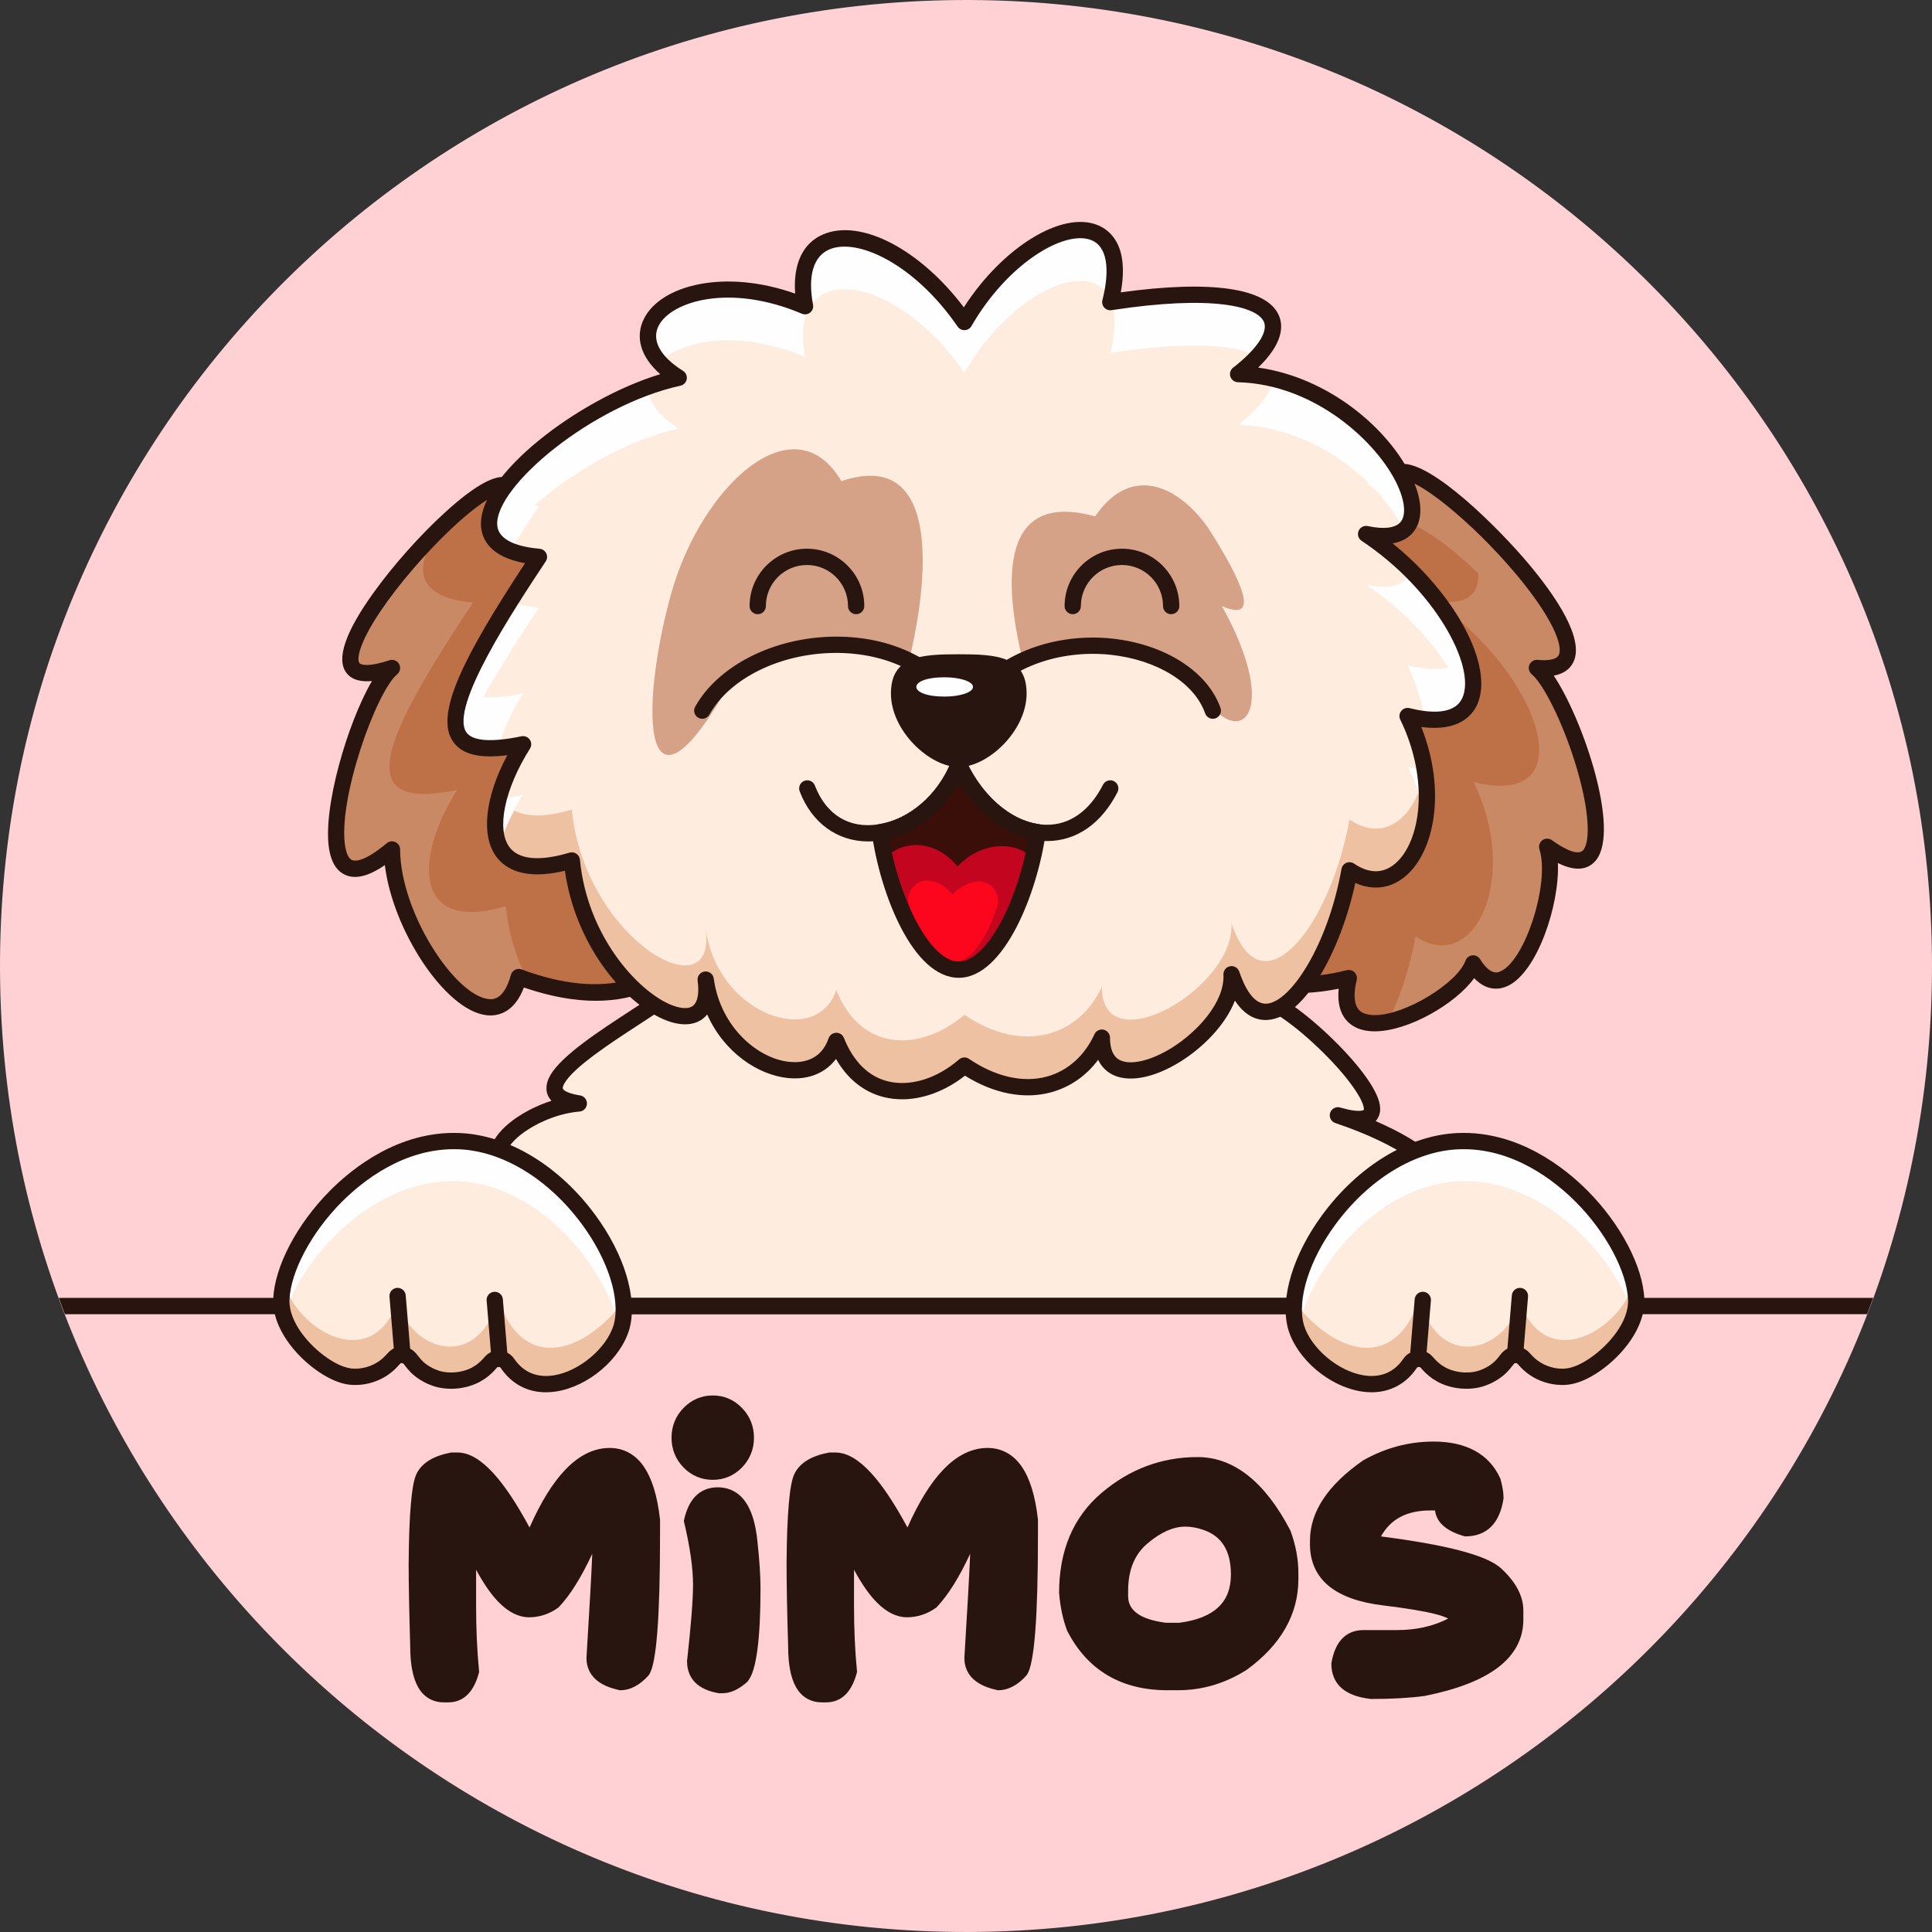<?xml version="1.0" encoding="UTF-8"?><svg id="svg5" xmlns="http://www.w3.org/2000/svg" viewBox="0 0 3500 3500"><rect x="0" y="0" width="3500" height="3500" fill="#333333" stroke="none"/><g id="layer1"><g id="g285"><path id="path3289" d="m3500,1750c0,964.52-780.42,1747.2-1744.94,1749.99S5.61,2724.64.03,1760.13C-5.55,795.62,770.32,8.44,1734.81.07c964.49-8.37,1753.91,765.22,1765.08,1729.68" fill="#ffd1d4" stroke-width="0"/><g id="g1347"><g id="g206"><g id="g202"><path id="path154" d="m939.78,1770c-44.44,162.19-229.16-71.94-229.62-231.1-189.88,159.16-66.7-272.96,0-328.71-168.82,56.12-18.76-155.29,101.19-266.7,45.08-41.86,85.93-69.55,104.05-63.66,412.62-381.25,696.79,1145.18,24.38,890.17Z" fill="#c98965" stroke-width="0"/><path id="path156" d="m955.69,1775.61c-19.96-39.1-34.5-84.36-39.29-134.04-166.88,49.95-166.88-86.02-88.32-210.58-198.26,41.4-132.11-96.59,28.7-339.37-115.83-10.3-108.09-77.09-45.45-148.12,45.08-41.86,85.93-69.55,104.05-63.66,407.73-376.73,694.02,1116.29,40.29,895.78h0Z" fill="#be7146" stroke-width="0"/><path id="path158" d="m888.36,1839.53c-2.97,0-5.75-.22-8.28-.55-74.58-9.91-168.69-154.28-182.89-271.68-28.1,19.25-50.8,25.39-69,18.75-16.71-6.08-27.38-21.73-31.75-46.51-12.93-73.52,33.19-230.49,77.4-305.77-17.66,1.67-36.06-.9-46.6-15.24-18.42-25.06-1.46-74.2,50.37-146.03,35.62-49.37,83.7-103.3,128.59-144.24,61.38-56,90.67-64.32,104.59-64.14,82.44-73.05,170.25-79.62,247.91-18.3,84.97,67.1,153.7,210.94,183.84,384.77,30.56,176.32,13.29,344.8-46.22,450.7-49.05,87.29-148.9,175.51-347.25,107.71-15.99,41.92-42.03,50.54-60.72,50.54h.01Zm-178.25-315.42c2.1,0,4.23.45,6.2,1.38,5.19,2.41,8.51,7.6,8.53,13.32.38,113.46,98.06,262.83,159.13,270.94,7.09.94,28.58,3.78,41.56-43.63,1.09-3.99,3.81-7.33,7.49-9.22s7.98-2.14,11.86-.71c149.15,55.37,261.78,24.46,325.73-89.36,56.29-100.18,72.31-261.38,42.87-431.22-28.49-164.37-94.8-304.87-173.05-366.66-68.54-54.12-140.88-46.83-215.01,21.67-3.91,3.62-9.48,4.83-14.55,3.19-5.05-1.37-33.14,7.44-93.38,64.15-46.66,43.93-95.77,101.1-128.14,149.2-40.76,60.54-42.88,87.93-38.29,93.96,2.96,3.9,17.74,7.23,54.39-4.96,6.71-2.22,14.08.62,17.53,6.8s2.02,13.94-3.4,18.49c-38.7,32.44-108.73,229.66-94.08,312.96,1.65,9.39,5.21,21.15,12.8,23.91,5.37,1.96,22.2,2.88,62.34-30.78,2.7-2.27,6.07-3.45,9.48-3.45h0Z" fill="#28150f" stroke-width="0"/><path id="path160" d="m2802.8,1534.03c27.23,84.73-61.83,327.6-134.13,211.32-26.77,75.29-263.45,186.5-225.21,26.59-249.03,62.46-362.1-123.64-375.35-347.75-19.41-327.32,174.24-735.7,468.27-568.45,66.27-21.28,444.36,373.23,247.84,354.37,66.6,55.94,192.92,450.6,18.59,323.92h0Z" fill="#c98965" stroke-width="0"/><path id="path162" d="m2669.6,1416.82c85.55,175.53,0,351.06-105.24,279.49-10.03,56.58-28.15,110.85-50.14,154.83-56.37,11.11-86.38-13.87-70.75-79.21-249.03,62.46-362.1-123.64-375.35-347.75,17.11-305.61,201.29-628.25,468.27-476.45,22.63-7.26,81.42,33.76,141.4,90.34,2.76,38.55-21.99,62-83.35,48.94,196.51,130.54,280.13,380.78,75.16,329.81h0Z" fill="#be7146" stroke-width="0"/><path id="path164" d="m2490.38,1868.36c-8.71,0-16.88-1.02-24.3-3.22-18.48-5.48-46.07-22.32-40.92-73.99-173.45,34.94-264.35-52.34-310.42-133.73-56.7-100.17-76.26-247.09-53.67-403.1,22.41-154.82,81.78-290.03,162.88-370.96,90.26-90.09,202.01-105.25,315.14-42.98,55.4-3.89,176.58,117.39,229.15,179.89,49.5,58.85,103.82,137.9,81.49,180.39-6.56,12.46-18.26,20.27-34.96,23.34,52.49,78.22,120.43,278.25,76.99,333.79-10.99,14.05-31.59,24.57-69.48,5.61,3.28,77.09-38,198.26-90.98,222.77-13.18,6.09-36.76,10.89-60.71-14.1-34.15,47.02-119.85,96.28-180.22,96.29h0Zm-46.95-111.21c3.83,0,7.57,1.49,10.37,4.26,3.67,3.63,5.17,8.9,3.97,13.91-12.61,52.86,9.45,59.4,16.7,61.55,4.9,1.45,10.41,2.13,16.37,2.13,55.33,0,149.69-58.58,163.97-98.62,1.91-5.33,6.69-9.1,12.32-9.71,5.62-.63,11.1,2.06,14.1,6.88,18.96,30.52,32.57,24.23,37.71,21.85,44.68-20.67,89.09-161.03,69.89-220.86-1.95-6.07.23-12.71,5.4-16.45,5.16-3.74,12.16-3.73,17.31.02,13.56,9.86,46.26,31.29,57.02,17.51,12.21-15.61,12.09-71.02-15.68-159.61-22.57-71.98-56.14-140.18-78.1-158.62-4.94-4.16-6.61-11.04-4.11-16.99,2.5-5.95,8.61-9.56,15.01-8.97,11.92,1.15,32.71,1.56,37.99-8.48,8.86-16.86-11.81-69.06-77.96-147.69-38.11-45.31-83.74-90.43-125.2-123.8-51.89-41.76-75.05-47.14-79.57-45.66-3.94,1.27-8.21.83-11.81-1.22-130.87-74.44-226.85-21.69-284.32,35.65-162.26,161.92-215.91,541.6-104.38,738.66,61.54,108.73,165.07,148.39,299.43,114.7,1.19-.3,2.39-.44,3.59-.44v.03Z" fill="#28150f" stroke-width="0"/><path id="path166" d="m2696.74,2365.96H814.16c-27.47-41.33-11.27-99.38,15.34-141.21v-.06c29.32-47.11,77.06-90.6,130.03-109.21-25.96,0-62.16-7.52-55.37-32.43,0-8.25,12.6-22.91,18.49-28.79h.06c25.01-25.01,74.53-50.93,125.86-55.26-30.65-5.11-54.32-16.03-39.15-43.33,2.93-2.93,4.04-14.04,46.8-47.72,50.65-37.98,119.56-81.45,119.62-81.55,1.63-1.05,5.88-3.92,8.84-5.86h.06c3.07-2.22,10.58-7.02,21.53-15.29,17.01-32.96,50.81-61.3,83.13-78.47h.06c94.21-53.15,233.99-74.17,343.04-80.69h.05c5.43-.28,10.79-.6,16.1-.86,176.45-8.56,345.22,14.12,458.27,47.66h.06c25.56,7.59,48.22,15.29,73.21,25.7.06,0,.06.06.11.06h.06c.96.29,18.55,7.8,34.17,15.62l.05.06c21.49,10.82,44.12,24.52,62.31,39.75.04,0,.08.02.11.06l.06-.06v.11c17.21,14.23,32.9,30.82,43.33,50.59v.06c2.06,1.3,4.12,2.65,6.24,4.07,1.2.4,19.62,13.77,23.1,16.59,3.08,2.14,7.17,5.63,12.37,9.76,4.51,3.49,12.56,10.41,17.19,14.48,3.09,2.7,4.51,4.02,7.43,6.67,98.35,89.2,97.62,130.25,97.99,130.8,1.91,25.36-30.8,19.24-31.5,19.58-13.8-1.55-24.79-5.13-29.45-6.29,189.8,63.67,240.35,154.02,129.17,130.2,55.07,34.31,101.9,106.8,127.05,166.91v.06h.06c8.69,20.65,15.68,43.45,16.76,48.32l-.02-.03Z" fill="#feecde" stroke-width="0"/><path id="path168" d="m2696.74,2380.71H814.1c-4.93,0-9.54-2.47-12.28-6.59-14.65-22.04-19.77-50.07-14.81-81.09.15-1.09.4-2.52.66-3.93.18-.96.36-2,.6-3.01.19-.99.4-1.98.63-2.94l.22-.98c.13-.59.29-1.25.44-1.91l.25-1.04c.07-.31.15-.63.23-.93l.75-2.67c.27-1.08.58-2.17.89-3.26.69-2.3,1.43-4.64,2.17-6.93l1.45-4.11c.31-.95.75-2.09,1.18-3.24l.32-.88c2.03-5.29,4.34-10.63,7.14-16.46l.8-1.59c1.1-2.2,2.21-4.43,3.4-6.62,1.29-2.48,2.76-5.24,4.35-7.95l.8-1.34c.42-.71.86-1.44,1.26-2.15,16.42-27.48,38.33-53.15,63.54-74.53,11.07-9.38,22.56-17.71,34.29-24.89-4.46-2.08-8.25-4.5-11.44-7.33-.22-.2-.43-.4-.64-.61-.42-.35-.86-.79-1.31-1.25-7.88-7.88-11.34-18.33-9.78-29.51.1-.84.24-1.67.42-2.51.11-.66.26-1.32.44-1.97.17-.72.36-1.42.57-2.1.26-.9.65-2.1,1.13-3.38.61-1.55,1.22-2.95,1.93-4.34,1.18-2.57,2.78-5.41,4.71-8.29,3.08-4.69,6.97-9.47,11.52-14.14l.75-.76c.6-.61,1.19-1.21,1.8-1.79,3.06-3.04,6.33-5.99,9.74-8.76l.79-.64c.7-.57,1.41-1.15,2.14-1.71,1.64-1.3,3.6-2.79,5.61-4.29,1.83-1.31,3.45-2.47,5.06-3.56.04-.03.08-.05.12-.08.21-.16.49-.36.63-.46,2.82-1.92,5.8-3.78,8.84-5.64.75-.49,1.53-.95,2.34-1.4,1.59-.96,3.24-1.93,4.89-2.83,1.94-1.08,3.93-2.19,5.98-3.24,1.04-.57,2.41-1.29,3.8-1.96,1.06-.56,2.07-1.08,3.14-1.56,3.44-1.71,6.98-3.33,10.55-4.83.91-.41,2.19-.93,3.47-1.44,1.43-.6,2.93-1.24,4.42-1.81,1.72-.67,3.49-1.35,5.3-1.98,2.72-1.05,5.5-2.01,8.34-2.89.48-.16.97-.32,1.48-.48-8.43-8.76-9.95-18.75-8.86-27.39.11-.99.28-1.99.45-2.89.22-1.07.39-1.88.63-2.76.55-2.05,1.33-4.29,2.36-6.74.07-.16.14-.3.2-.46.81-1.74,1.68-3.55,2.68-5.36.15-.27.29-.51.45-.77,20.63-35.72,88.86-80.18,143.68-115.9l1.24-.81c4.96-3.22,9.79-6.36,14.48-9.46.21-.14.41-.27.63-.39.24-.14.47-.29.69-.45.2-.15.4-.29.61-.42l2.18-1.43c2.23-1.46,4.43-2.9,6.58-4.34.26-.19.51-.36.79-.54,1.51-.97,2.77-1.78,3.99-2.63l3.75-2.5c.31-.25.65-.48.99-.71l4.47-2.98c4.99-3.43,9.63-6.73,13.73-9.77,15.78-28.56,45.12-55.7,87.28-80.71,6.32-3.75,12.98-7.46,20.37-11.33,82.2-43.31,196.39-74.91,321.51-88.95,6.6-.77,13.3-1.43,20.06-2.08,114.82-11.04,336.05-15.62,527.87,77.77h0s.1.05.15.07c41.19,19.96,82.4,46.07,113.28,71.74.74.5,1.43,1.06,2.05,1.68,19.65,16.4,34.14,33.08,44.17,50.88,50.19,32.57,108.76,90.48,137.24,128.7,28.68,37.91,37.47,63.93,27.6,81.79-1.21,2.18-2.62,4.15-4.26,5.92,88.01,38.34,141.63,83.72,132.77,116.04-2.44,8.89-9.32,17.9-26.34,21.12,13.68,13.13,27.06,28.6,40.02,46.31,3.09,4.22,6.07,8.49,9,12.83l3.11,4.59c.29.41.55.85.8,1.29l.22.29c.1.14.2.29.29.42,8.89,13.64,17.16,27.8,24.58,42.09,5.59,10.59,11.64,23.41,16.62,35.24.13.27.26.54.37.82,6.79,16.15,12.97,33.96,17.39,50.16,1.21,4.43.29,9.18-2.51,12.83-2.79,3.66-7.13,5.8-11.72,5.8v-.02Zm-1874.19-29.49h1854.31c-3.02-9.05-6.43-18.2-10.05-26.86-.29-.54-.53-1.11-.74-1.69-4.67-11.1-10.34-23.13-15.61-33.1-6.99-13.45-14.73-26.7-23.05-39.47-.47-.68-.93-1.37-1.37-2.09l-2.83-4.18c-2.8-4.15-5.56-8.11-8.43-12.02-22.49-30.71-45.94-53.79-69.71-68.59-6.07-3.78-8.55-11.4-5.87-18.04,2.68-6.64,9.73-10.39,16.76-8.9,26.72,5.73,37.16,3.18,40.25,1.97-3.21-14.82-56.39-63.24-177.19-103.77-7.51-2.52-11.68-10.52-9.47-18.12,2.23-7.6,10.07-12.09,17.72-10.17.98.25,2.23.59,3.69.99,5.38,1.48,13.45,3.72,23.15,4.88.67.02,1.25.07,1.71.11,12.13,1.04,14.76-1.48,14.79-1.51,0,0,4.01-10.84-25.43-49.75-27.57-37-84.71-93.28-132.7-123.59-2.46-1.55-4.35-3.76-5.53-6.33-8.31-15.49-21.03-30.23-38.87-45.06-.23-.17-.45-.34-.68-.53-29.23-24.47-68.7-49.51-108.29-68.7-.07-.03-.14-.07-.2-.1-137.35-66.85-319.19-93.45-512.05-74.9-6.56.64-13.09,1.28-19.56,2.02-119.83,13.46-233.22,44.71-311.13,85.76-6.94,3.64-13.15,7.09-19.03,10.59-38.86,23.05-65.03,47.26-77.78,71.96-1.01,1.96-2.46,3.67-4.21,4.99-5.05,3.81-10.96,8.06-17.57,12.6l-3.79,2.54c-.33.27-.68.51-1.04.75l-4.24,2.8c-1.1.79-2.52,1.71-3.97,2.64-.37.28-.77.54-1.16.79-2.2,1.47-4.45,2.95-6.74,4.44l-1.88,1.23c-.77.54-1.58,1.08-2.4,1.58-4.66,3.07-9.45,6.18-14.37,9.39l-1.22.8c-49.5,32.25-117.31,76.44-134.29,106.03,0,0-.02.03-.02.04-.11.19-.24.42-.41.71-.47.88-.89,1.76-1.29,2.61-.46,1.12-.8,2.04-1,2.83l-.14.64c-.02.21-.11.68-.13.88-1.01,7.66,21.65,12.38,26.2,13.25,1.6.29,3.43.6,5.31.91,7.33,1.23,12.6,7.72,12.3,15.15-.3,7.43-6.08,13.47-13.5,14.09-4.13.34-8.33.86-12.45,1.5-1.73.27-3.14.48-4.54.78-4.92.89-9.65,1.95-14.47,3.2l-4.52,1.25c-.2.05-.38.1-.58.15-.25.06-.49.14-.73.22-2.22.68-4.05,1.24-5.88,1.85-2.52.8-4.75,1.54-6.92,2.4-.2.08-.39.15-.59.22-1.56.53-3.06,1.12-4.57,1.71-1.24.47-2.45.98-3.65,1.49-1.32.53-2.21.88-3.1,1.29-3.42,1.44-6.46,2.84-9.4,4.31-.2.1-.4.2-.61.29-.64.29-1.23.61-1.83.92-.19.1-.43.23-.63.31-1,.48-2.01,1-2.96,1.53-2.06,1.07-3.76,2.02-5.47,2.97-1.44.8-2.85,1.62-4.2,2.44-.21.12-.4.24-.61.35l-.56.3c-.25.18-.28.2-.53.35-2.62,1.6-5.2,3.2-7.64,4.85-.38.29-.78.56-1.18.83-1.38.93-2.75,1.93-4.13,2.91-1.57,1.17-3.3,2.5-4.98,3.81-.65.49-1.02.81-1.39,1.11l-1.01.83c-2.61,2.12-5.2,4.45-7.59,6.84-.13.13-.25.25-.37.36-.34.31-.66.65-.98.98l-.84.86c-3.12,3.2-5.83,6.53-7.94,9.73-1.13,1.69-2.01,3.25-2.74,4.84-.47.95-.72,1.51-.93,2.06-.11.3-.26.73-.37,1.13l-.19.62c-.04.23-.08.42-.13.62-.05.25-.1.5-.17.75-.02.11-.03.21-.04.31-.35,2.39.25,3.5,1.47,4.71.1.1.19.2.29.29.18.16.33.29.48.44,1.07.9,3.12,2.24,6.87,3.67.38.15.71.28,1.03.36,1.21.37,1.98.61,2.8.86.63.19,1.28.37,1.94.52,2.94.73,5.98,1.29,9.65,1.78l2.29.27c1.35.15,3.05.34,4.84.43.29,0,.58.04.86.07.69.08,1.39.11,2.11.15l3.45.16c.97.04,1.99.09,3.01.09,7.19,0,13.32,5.18,14.54,12.27s-2.86,14.01-9.64,16.39l-1.27.44c-1.49.52-3.01,1.05-4.48,1.61l-.65.27c-.9.36-1.84.72-2.72,1.12-.19.08-.38.16-.57.24-1.37.54-2.74,1.13-4.11,1.72-1.03.45-2.06.91-3.13,1.43-3.7,1.73-7.16,3.48-10.42,5.23-13.59,7.4-27.04,16.7-39.92,27.6-22.75,19.3-42.51,42.42-57.12,66.86-.34.61-.88,1.52-1.43,2.42l-.69,1.17c-1.34,2.27-2.58,4.61-3.76,6.89-1.14,2.1-2.09,4.01-3.03,5.9l-.71,1.43c-2.33,4.88-4.34,9.5-6.04,13.92l-.32.86c-.29.79-.59,1.55-.86,2.36l-1.43,3.98c-.58,1.79-1.24,3.89-1.86,5.95-.19.62-.38,1.27-.53,1.91-.05.2-.1.39-.16.59l-.7,2.52c-.11.49-.23.98-.34,1.46l-.58,2.52c-.13.56-.27,1.13-.36,1.71-.07.38-.15.78-.24,1.15-.14.55-.23,1.13-.33,1.71-.2,1.08-.38,2.04-.51,3.01-2.39,14.95-2.93,35.47,6.36,53.86l.03-.02Zm95.53-263.57h0Zm.44-1.43v.02-.02Zm.39-3.16v.05-.05Zm17.48-58.73s-.02,0-.03.02c0,0,.02,0,.03-.02Zm.04-.02s-.03.02-.04.02c0,0,.03,0,.04-.02Z" fill="#28150f" stroke-width="0"/><path id="path170" d="m2549.95,1297.18c85.62,175.6,0,351.12-105.21,279.5-33.44,189.16-157.99,353.71-213.66,188.25,5.85,117.87-234.98,255.33-234.98,114.87-40.99,89.38-142.83,122.68-248.98,50.58-73.3,63.45-184.91,73.31-232.04-44.7-36.29,106.43-215.57,44.7-236.59-111.14,21.03,155.84-220.05,18.37-242.52-215.81-166.82,49.95-166.82-85.96-88.31-210.5-198.27,41.37-132.06-96.67,28.75-339.43-236.88-21.15,42.99-278.63,253.2-324.53-146.68-91.57,18.98-218.59,228.84-129.56-33.8-178.76,161.36-156.29,288.66,28.63,109.67-190.29,315.39-237.38,264.33-36.05,290.26-44.47,363.35,27.79,231.55,130.39,254.72,6.67,425.69,331.12,231.83,289.75,196.54,130.52,280.11,380.8,75.12,329.75h.01Z" fill="#fefefe" stroke-width="0"/><path id="path172" d="m1515.08,1885.69c47.13,118,158.75,108.15,232.04,44.7,106.15,72.1,207.99,38.8,248.98-50.58,0,140.47,240.83,3,234.98-114.87,55.68,165.46,180.22.91,213.66-188.25,64.47,43.89,121.5-5.09,136.37-89.95-4.99-31.41-15.03-64.49-31.16-97.57,11.3,2.81-1618.98,54.53-1602.29,51.05-19.65,31.17-34.38,63.05-42.81,92.56,16.1,33.68,57.21,48.07,131.12,25.95,22.47,234.18,263.54,371.65,242.52,215.81,21.03,155.84,200.31,217.57,236.59,111.14h0Z" fill="#efc1a3" stroke-width="0"/><path id="path174" d="m2623.87,1209.03c-33.99-52.91-85.61-107.48-149.03-149.6,47.71,10.18,73.28-1.82,80.98-25.76-25.02-25.02-55.16-49.09-80.98-66.23,20.86,4.45,47.92,6.68,65.69-5.32.87-.59,1.61-1.29,2.42-1.94-11.69-23.9-29.68-49.52-52.76-73.97-5.06-3.64-10.1-7.29-15.34-10.77,2.02.43,3.87.7,5.81,1.05-57.17-56.38-141.4-104.29-237.65-106.8,40.67-31.66,61.76-60.41,63.05-83.76-4.88-1.14-9.79-2.16-14.75-3.09-.55-.1-1.11-.2-1.67-.29-4.23-.77-8.49-1.43-12.79-2.02-1.11-.16-2.22-.3-3.33-.45-3.87-.49-7.77-.89-11.69-1.25-1.25-.11-2.48-.25-3.73-.34-5-.38-10.04-.67-15.11-.81,4.37-3.41,8.41-6.76,12.35-10.1,1.57-1.34,3.09-2.67,4.58-4,2.1-1.86,4.09-3.7,6.04-5.52,4.57-4.31,8.87-8.56,12.68-12.72-41.48-21.99-130.07-27.05-267.2-6.05,10.32-40.68,10.02-71.07,2.28-92.33-.78.12-1.5.21-2.28.32.35-1.41.57-2.67.9-4.05-33.53-78.5-179.02-17.49-265.23,132.1-127.3-184.93-322.45-207.4-288.66-28.63-117.3-49.77-220.73-32-263.59,9.31,1.04,1.15,2.25,2.3,3.38,3.45,1.49,1.53,2.98,3.06,4.62,4.58,1.41,1.31,2.94,2.61,4.45,3.91,1.97,1.68,4.01,3.35,6.17,5.01,1.35,1.05,2.69,2.09,4.12,3.14,3.77,2.74,7.71,5.47,12.01,8.16-4.3.93-8.62,1.98-12.96,3.1-1.07.28-2.15.58-3.22.86-3.4.9-6.8,1.83-10.23,2.83-1.01.29-2.03.61-3.06.91-3.64,1.09-7.27,2.22-10.93,3.42-.74.25-1.47.48-2.21.73-4.1,1.37-8.21,2.79-12.34,4.28-.23.08-.44.16-.67.24-.04,24.58,16.72,51.34,55.62,75.63-89.73,19.6-192.12,77.74-261.63,139.6,2.76.33,5.5.68,8.41.93-18.8,28.39-36.24,55.27-52.19,80.67.54.13,17.93,8.27,52.19,11.32-15.95,24.09-37.69,57.42-52.19,80.68,13.44,5.49,30.66,9.4,52.19,11.31-40.45,61.06-74.85,115.44-100.61,162.05,18.4,1.65,42.06-.39,71.86-6.62-20.99,33.29-36.29,67.36-44.37,98.51.57-.04,1.11-.06,1.69-.11,2.4-.2,4.85-.42,7.36-.7,4.16-.46,8.42-.99,12.91-1.68,1.66-.25,3.41-.55,5.12-.84,5.56-.93,12.28,4.92,9.89,8.99-.61,1.03-1.16,2.07-1.76,3.11-1.77,3.08-3.52,6.15-5.19,9.23-.56,1.04-1.08,2.07-1.63,3.12-11.21,21.13-20.25,42.28-26.74,65.08.89,1.87,1.89,3.67,2.95,5.41,11.88-1.1,25-3.05,39.78-6.13-5.88,9.33-11.25,18.71-16.22,28.07,22.47,11.71,56.55,12.8,104.52-1.57,22.47,234.18,263.54,371.65,242.52,215.81,21.03,155.84,200.31,217.57,236.59,111.14,47.13,118,158.75,108.15,232.04,44.7,106.15,72.1,207.99,38.8,248.98-50.58,0,140.47,240.83,3,234.98-114.87,55.68,165.46,180.22.91,213.66-188.25,52.83,35.97,100.65,9.54,124.38-47.86-5.06-15.77-11.39-31.71-19.17-47.65,11.3,2.81,21.58,4.56,31.15,5.62v-.05c-3.97-25.03-10.93-49.55-20.18-72.78-3.29-8.25,10.62-20.23,20.19-19.17-4.98-31.43-15.03-64.52-31.17-97.61,31.09,7.75,55.49,8.5,73.92,3.84v.06Z" fill="#feecde" stroke-width="0"/><path id="path176" d="m1634.07,1991.46c-11.01,0-21.82-1.25-32.27-3.78-26.5-6.45-61.29-23.89-87.32-69.28-19.19,25.55-49.88,38.21-86.73,34.6-54.24-5.29-115.94-46.28-146.61-115.15-2.64,3.27-5.46,5.88-8.21,7.95-17.29,13-42.83,13.11-71.92.29-73.89-32.56-158.88-136.6-177.64-268.66-72.7,17.57-107.32-3.23-123.68-24.78-29.1-38.32-21.16-108.76,19.36-184.55-51,6.56-82.7-1.62-98.63-25.1-33.82-49.89,21.64-156.41,130.76-322.7-62.45-11.45-78.18-42.22-79.77-67.41-5.77-91.48,176.73-230.23,324.67-275.05-35.56-31.23-46.44-67.83-28.89-101.57,31.25-60.06,145.97-89.55,273.35-44.35-4.11-53.47,13.9-92.01,51.11-107.52,68.73-28.63,175.45,27.79,254.44,132.33,69.62-108.11,177.22-175.42,242.51-148.92,23.03,9.35,57.23,37.5,41.81,121.82,163.57-22.69,264.95-8.01,286.39,41.79,8.48,19.68,7.41,51.09-37.56,94.5,129.35,18.04,238.03,112.18,278.76,199.56,19.24,41.28,20.18,76.14,2.65,98.15-6.88,8.64-18.45,17.43-37.79,20.76,113.04,91.05,184.28,221.52,153.45,291.46-8.93,20.27-33.68,50.1-101.5,41.16,45.73,114.9,23.84,224.91-27.63,269.46-26.77,23.17-59.44,27.56-91.89,13.04-25.47,119.12-90.23,243.08-158.14,248.16-17.53,1.34-40.16-4.83-59.96-34.92-17.3,44.32-57.82,84.98-98.79,110.49-48.87,30.41-95.62,38.82-125.04,22.47-8.33-4.63-17.56-12.47-23.96-25.72-21.54,28.82-50.55,49.15-84.3,58.56-48.92,13.65-104.3,3.03-156.97-29.88-35.41,27.82-75.89,42.82-114.08,42.82h.02Zm-118.98-120.52c6.02,0,11.45,3.67,13.69,9.28,17.17,43,44.84,70.25,79.99,78.8,40.42,9.84,88.56-5.02,128.7-39.78,5.04-4.37,12.4-4.81,17.94-1.05,48.11,32.68,98.46,44.03,141.79,31.94,37.29-10.41,67.66-37.57,85.51-76.47,2.88-6.3,9.79-9.73,16.54-8.26,6.77,1.48,11.6,7.48,11.6,14.41,0,20.41,5.67,33.9,16.85,40.11,19.32,10.73,56.67,2.2,95.14-21.73,46.77-29.1,95.99-82.99,93.54-132.52-.36-7.35,4.75-13.85,11.98-15.22,7.25-1.37,14.37,2.81,16.72,9.79,9.25,27.47,25.46,59.79,49.89,58.01,44.06-3.3,111.28-108.41,135.27-244.13.86-4.92,4.18-9.07,8.79-11.02s9.89-1.42,14.03,1.4c27.26,18.56,53.15,18.44,74.86-.34,45.93-39.76,62.37-150.66,8.8-260.5-2.51-5.15-1.82-11.28,1.79-15.74,3.61-4.45,9.48-6.42,15.02-5.03,35.97,8.95,81.77,12.95,95.83-18.93,25.16-57.08-50.71-196.59-182.67-284.23-5.9-3.91-8.18-11.47-5.44-18,2.74-6.52,9.72-10.16,16.67-8.7,29.5,6.3,50.7,3.55,59.68-7.76,9.9-12.42,7.53-37.59-6.32-67.32-34.85-74.81-147.46-181.82-288.67-185.52-6.22-.17-11.68-4.22-13.62-10.13-1.95-5.92.03-12.41,4.94-16.24,42.91-33.41,63.77-64.42,55.78-82.96-11.84-27.48-91.25-49.53-276.04-21.22-4.9.76-9.82-1-13.14-4.66-3.32-3.66-4.59-8.74-3.38-13.53,14.7-57.94,7.54-97.51-19.66-108.54-48.93-19.87-152.4,42.44-217.61,155.59-2.53,4.38-7.13,7.17-12.19,7.37-5.01.19-9.87-2.2-12.73-6.37-78.23-113.66-181.34-161.21-231.99-140.1-29.29,12.21-39.97,47.85-30.04,100.37,1.01,5.34-1,10.81-5.24,14.22s-10.02,4.21-15.01,2.09c-130.89-55.53-236.44-22.48-259.36,21.59-13.56,26.09,2.5,55.94,44.08,81.9,5.09,3.17,7.75,9.11,6.72,15.03-1.02,5.91-5.52,10.61-11.38,11.88-159.09,34.74-336.35,182.29-331.93,252.36,1.9,30.11,42.87,40.04,76.89,43.08,5.17.46,9.72,3.62,11.97,8.3,2.26,4.68,1.88,10.2-.99,14.53-56.74,85.65-174.8,263.89-143.88,309.5,10.95,16.16,45.47,18.71,99.83,7.36,5.82-1.22,11.75,1.16,15.13,6.02,3.37,4.87,3.52,11.27.36,16.28-46.13,73.17-61.33,146.65-36.99,178.72,21.65,28.49,71,21.05,108.59,9.8,4.23-1.26,8.8-.57,12.45,1.89,3.67,2.46,6.03,6.44,6.45,10.82,13.15,137.04,102.78,235.58,162.24,261.78,18.62,8.21,34.03,9.34,42.3,3.13,8.7-6.55,11.79-22.77,8.69-45.72-.09-.66-.14-1.32-.14-1.97,0-7.27,5.37-13.61,12.77-14.62,8.05-1.06,15.49,4.57,16.58,12.64,11.79,87.32,79.16,145.39,137.5,151.08,20.19,1.97,56.28-.95,70.52-42.72,2-5.84,7.41-9.82,13.57-9.98h.38l.04-.06Z" fill="#28150f" stroke-width="0"/><path id="path178" d="m1646.87,1196.77s-185.06-82.39-319.67,32.24c-163.33,294.26-170.23,60.93-111.97-151.18,53.86-196.1,222.74-352.93,308.98-206.21,172.74-58.11,163.28,155.94,122.66,325.16h0Z" fill="#d5a288" stroke-width="0"/><path id="path180" d="m1852.81,1196.77s179.7-71.73,318.34,50.84c71.47,120.14,153.42,49.71,42.39-149.66,71.38,31.41,37.13-44.58-25.53-142.68-59.5-82.56-142.83-110.28-204.04-19.74-170.39-47.28-167.42,112.18-131.17,261.23h0Z" fill="#d5a288" stroke-width="0"/><path id="path182" d="m1747.16,1304.68h-.18c-5.15-.06-9.9-2.81-12.52-7.25-43.65-73.97-125.1-115.56-223.27-114.59-98.49,1.15-189.35,46.07-226.08,111.78-3.97,7.1-12.96,9.64-20.06,5.67s-9.64-12.95-5.67-20.06c41.71-74.61,142.77-125.61,251.47-126.88,1.44-.02,2.89-.03,4.31-.03,98.6,0,181.83,39.7,232.29,110.07,68.96-92.14,181.82-115.93,268.13-106.45,95.58,10.49,172.31,59.78,195.47,125.58,2.7,7.68-1.34,16.1-9.01,18.8-7.68,2.71-16.1-1.34-18.8-9.01-19.42-55.17-86.49-96.8-170.87-106.06-82.94-9.1-192.87,15.4-252.69,111.46-2.69,4.32-7.43,6.95-12.51,6.95v.02Z" fill="#28150f" stroke-width="0"/><path id="path184" d="m1550.97,1112.69c-8.15,0-14.74-6.61-14.74-14.74,0-41.03-33.38-74.41-74.41-74.41s-74.41,33.38-74.41,74.41c0,8.14-6.6,14.74-14.74,14.74s-14.74-6.61-14.74-14.74c0-57.29,46.61-103.9,103.9-103.9s103.9,46.61,103.9,103.9c0,8.14-6.6,14.74-14.74,14.74Z" fill="#28150f" stroke-width="0"/><path id="path186" d="m2121.66,1112.69c-8.15,0-14.74-6.61-14.74-14.74,0-41.03-33.38-74.41-74.41-74.41s-74.41,33.38-74.41,74.41c0,8.14-6.6,14.74-14.74,14.74s-14.74-6.61-14.74-14.74c0-57.29,46.61-103.9,103.9-103.9s103.9,46.61,103.9,103.9c0,8.14-6.6,14.74-14.74,14.74Z" fill="#28150f" stroke-width="0"/><path id="path188" d="m1879.63,1507.62c-14.8,107.99-73.1,249.02-142.68,249.02s-127.88-140.92-142.89-248.82c56.95-8.91,115.14-53.53,142.89-122.8,32.52,69.58,87.7,114.62,142.68,122.59h0Z" fill="#3a0f0a" stroke-width="0"/><path id="path190" d="m1870.83,1555.26c-22.88,97.64-74.24,201.39-133.88,201.39s-111.1-103.75-133.98-201.39c34.37-36.13,93.5-32.75,131.73,14.55,37.56-41.26,101.75-50.69,136.14-14.55Z" fill="#c40520" stroke-width="0"/><path id="path192" d="m1766.89,1597.32c25.82-4.81,47.62,20.36,39.44,45.31-17.43,53.19-46.43,100.89-79.24,100.89s-62.71-49.08-80.05-103.18c-7.77-24.25,12.84-48.78,37.97-44.69,14.49,2.36,29.01,10.57,40.59,24.91,11.28-12.39,26.22-20.43,41.28-23.24h0Z" fill="#fc061e" stroke-width="0"/><path id="path194" d="m1736.95,1771.39c-83.53,0-142.38-152.93-157.49-261.53-1.11-7.97,4.37-15.35,12.33-16.6,55.69-8.71,107.3-53.34,131.49-113.72,2.19-5.46,7.4-9.09,13.28-9.26,6.07-.03,11.28,3.17,13.77,8.5,29.43,62.98,79.79,106.76,131.45,114.25,8.01,1.16,13.59,8.57,12.49,16.59-14.48,105.57-74.48,261.76-157.29,261.76h-.02Zm-126.18-251.92c18.13,107.72,73.79,222.44,126.18,222.44s108.06-114.78,125.99-222.57c-48.24-12.16-93.84-49.29-125.3-101.65-28.7,51.11-75.53,88.92-126.87,101.79h0Z" fill="#28150f" stroke-width="0"/><path id="path196" d="m1572.8,1524.32c-55.74,0-102.13-33.24-124.11-90.74-2.91-7.61.89-16.13,8.5-19.04,7.62-2.9,16.13.9,19.04,8.5,20.34,53.17,62.44,78.77,115.49,70.23,55.75-8.72,107.36-53.35,131.54-113.73,2.19-5.46,7.4-9.09,13.28-9.26,6.07-.03,11.28,3.17,13.77,8.5,32.28,69.09,89.11,114.36,144.78,115.34,42.37.84,78.86-25.02,103.12-72.52,3.71-7.25,12.6-10.12,19.84-6.43,7.25,3.71,10.13,12.58,6.43,19.84-29.22,57.23-74.45,88.61-127.53,88.61-.79,0-1.57,0-2.37-.02-59.1-1.03-118.4-41.75-156.93-105.92-31.37,55.86-84.39,95.82-141.29,104.72-8,1.29-15.86,1.92-23.54,1.92h-.02Z" fill="#28150f" stroke-width="0"/><path id="path198" d="m1859.79,1256.36c0,67.87-70.28,133.25-122.89,133.25s-122.9-65.37-122.9-133.25,55.02-71.11,122.9-71.11,122.89,3.25,122.89,71.11Z" fill="#28150f" stroke-width="0"/><path id="path200" d="m1762.69,1244.44c0,9.65-23.02,17.49-51.42,17.49-68.01,0-68.73-34.97,0-34.97,28.4,0,51.42,7.82,51.42,17.49Z" fill="#fefefe" stroke-width="0"/></g><path id="path204" d="m3382.4,2380.71l-3264.76.1s-2.77-7.23-5.63-14.85c-2.76-7.36-5.49-14.74-5.49-14.74h3286.98s-5.2,13.95-5.55,14.93c-.3.83-5.54,14.56-5.54,14.56Z" fill="#28150f" stroke-width="0"/></g><g id="g220"><path id="path208" d="m2344.03,2385.95c.71,8.44,2.79,16.83,6.07,25.16,22.5,58.11,99.91,108.32,149.84,95.08,52.38-9.28,49.54-50.41,74.64-44.15,11.88,2.47,8.16,8.33,28.83,23.33.09,0,4.26,2.68,9.15,5.52,25.94,13.23,58.32,12.48,76.67,4.01,2.83-.48,12.84-6.04,15.53-7.72,26.3-16.71,23.14-31.32,39.67-32.53.9-.5,7.91-.04,12.18,3.01,3.2,1.81,4.12,3.88,7.58,7.62,63.68,72.67,171.49-7.8,195.26-80.94,3.36-10.35,5.06-20.64,4.68-30.29-4.34-108.29-151-293.63-322.34-286.76-175.39,7.04-310.31,214.92-297.77,318.63v.02Z" fill="#fefefe" stroke-width="0"/><path id="path210" d="m2350.1,2411.11c22.5,58.11,99.91,108.32,149.84,95.08,52.38-9.28,49.54-50.41,74.64-44.15,11.88,2.47,8.16,8.33,28.83,23.33.09,0,4.26,2.68,9.15,5.52,25.94,13.23,58.32,12.48,76.67,4.01,2.83-.48,12.84-6.04,15.53-7.72,26.3-16.71,23.14-31.32,39.67-32.53.9-.5,7.91-.04,12.18,3.01,3.2,1.81,4.12,3.88,7.58,7.62,63.68,72.67,171.49-7.8,195.26-80.94-32.6-107.98-164.09-250.57-314.75-244.52-151.76,6.09-271.97,160.81-294.6,271.28h0Z" fill="#feecde" stroke-width="0"/><path id="path212" d="m2347.67,2403.29c-.06.07-.06.13,0,.19,22.96,78.81,150.13,150.58,206.88,66.28,6.01-8.62,14.78-7.96,15.69-8.18.07.06.13.09.19.09,15.48.39,11.27,8.02,33,23.72.09,0,4.26,2.68,9.15,5.52,26.6,13.57,58.5,12.38,76.67,4.01,2.83-.48,12.84-6.04,15.53-7.72,26.3-16.71,23.14-31.32,39.67-32.53.9-.5,7.91-.04,12.18,3.01,3.2,1.81,4.12,3.88,7.58,7.62,25.57,29.08,50.89,26.87,59.71,28.72,53.04,4.69,124.52-61.07,137.67-116.57,0-.09,0-.19-.11-.36-2.53-10.3-6.09-21.02-10.49-31.9-35.78,74.08-153.71,135.72-198.41,11.37-18.04,84.91-139.99,134.34-181.61-1.41-44.04,126.55-145.06,98.72-215.73,16.16-3.42,11-5.95,21.69-7.56,31.97h0Z" fill="#efc1a3" stroke-width="0"/><path id="path214" d="m2484.89,2522.24c-6.04,0-12.26-.49-18.61-1.48-58.32-9.09-116.33-58.32-132.51-112.3-.34-.93-.6-1.92-.76-2.9-13.97-54.89,9.77-132.99,62.22-204.39,65.75-89.51,157.7-145.06,245.97-148.6,109.59-4.43,194.19,63.61,234.84,104.53,60.11,60.5,100.45,137.58,102.81,196.37,2.04,51.08-39.85,102.89-82.27,131.57-38.13,25.84-62.24,24.33-71.34,23.75l-.8-.05c-.7.05-1.41.04-2.09-.02-26.94-2.17-51.49-14.09-69.09-33.54l-1.65-1.81c-3.11-3.42-3.69-4.04-5.2-4.1-.39.06-.8.09-1.2.11-1.61.12-1.68.13-5.78,5.43-4.75,6.14-11.92,15.42-26.77,24.84-.63.39-11.09,6.82-18.3,9.12-20.77,9.07-56.88,11.4-88.49-4.75-.2-.1-.4-.21-.6-.32-3.34-1.91-6.34-3.78-8.12-4.89l-.82-.51c-.53-.29-1.05-.62-1.54-.97-10.45-7.55-15.86-13.69-19.45-17.75-1.01-1.16-2.27-2.58-2.82-3.03-.05.05-.83-.11-2.49-.16h0c-1.54.14-2.45.43-3.4,1.8-19.36,28.75-47.98,44.04-81.74,44.04h0Zm341.19-13.68c-.39.07-.79.12-1.19.16.47-.03.86-.1,1.19-.16Zm-463.99-108.32c12.88,42.44,62.43,84.16,108.73,91.38,21.15,3.29,50.71.75,71.49-30.11,4.34-6.23,12.26-13.6,26.06-14.57,1.32-.17,2.64-.16,3.94.03,13.19.72,18.99,6.13,25.13,13.09,2.97,3.36,6.64,7.53,14.07,12.96.45.27.87.53,1.29.8,1.48.93,3.98,2.5,6.77,4.1,22.08,11.15,49.17,10.19,63.51,3.6.86-.4,1.77-.71,2.69-.93,2.26-.88,8.67-4.33,11.24-5.93,10.33-6.55,14.97-12.56,19.08-17.87,5.2-6.73,11.63-15.05,25.56-16.66.78-.16,1.57-.26,2.37-.29,16.31-.65,23.57,7.3,29.39,13.69l1.58,1.73c12.29,13.57,29.95,22.22,48.73,23.99,1.14,0,2.25.04,3.39.12,6.36.4,23.16,1.46,52.95-18.73,34.52-23.33,70.93-66.45,69.34-105.98-2.04-51.02-39.93-122.06-94.26-176.76-37.25-37.49-114.32-99.86-212.74-95.85-79.38,3.18-162.89,54.25-223.39,136.6-47.04,64.04-69.45,135.01-57.1,180.82.07.27.14.52.19.79v-.02Zm324.74,80.13c-.22.03-.46.08-.75.15.25-.06.5-.1.75-.15Zm-118.5-33.42c-.87.09-1.61.29-2.04.42.68-.19,1.37-.32,2.04-.42Z" fill="#28150f" stroke-width="0"/><path id="path216" d="m2744.65,2469.36c-.4,0-.82-.02-1.23-.05-8.12-.68-14.14-7.79-13.48-15.91l8.87-106.78c.68-8.11,7.77-14.13,15.91-13.48,8.12.68,14.15,7.79,13.48,15.91l-8.87,106.78c-.64,7.7-7.09,13.53-14.68,13.53h0Z" fill="#28150f" stroke-width="0"/><path id="path218" d="m2568.67,2476.42c-.4,0-.82-.02-1.23-.05-8.12-.68-14.14-7.79-13.48-15.91l8.87-106.78c.67-8.11,7.84-14.13,15.91-13.48,8.12.68,14.14,7.79,13.48,15.91l-8.87,106.78c-.64,7.7-7.09,13.53-14.68,13.53h0Z" fill="#28150f" stroke-width="0"/></g><g id="g234"><path id="path222" d="m1129.77,2385.95c-.71,8.44-2.79,16.83-6.07,25.16-22.5,58.11-99.91,108.32-149.84,95.08-52.38-9.28-49.54-50.41-74.64-44.15-11.88,2.47-8.16,8.33-28.84,23.33-.09,0-4.25,2.68-9.15,5.52-25.94,13.23-58.33,12.48-76.67,4.01-2.83-.48-12.84-6.04-15.53-7.72-26.3-16.71-23.14-31.32-39.67-32.53-.9-.5-7.91-.04-12.18,3.01-3.2,1.81-4.12,3.88-7.58,7.62-63.68,72.67-171.49-7.8-195.26-80.94-3.36-10.35-5.06-20.64-4.68-30.29,4.34-108.29,151-293.63,322.34-286.76,175.39,7.04,310.31,214.92,297.77,318.63v.02Z" fill="#fefefe" stroke-width="0"/><path id="path224" d="m1123.7,2411.11c-22.5,58.11-99.91,108.32-149.84,95.08-52.38-9.28-49.54-50.41-74.64-44.15-11.88,2.47-8.16,8.33-28.84,23.33-.09,0-4.25,2.68-9.15,5.52-25.94,13.23-58.33,12.48-76.67,4.01-2.83-.48-12.84-6.04-15.53-7.72-26.3-16.71-23.14-31.32-39.67-32.53-.9-.5-7.91-.04-12.18,3.01-3.2,1.81-4.12,3.88-7.58,7.62-63.68,72.67-171.49-7.8-195.26-80.94,32.59-107.98,164.09-250.57,314.75-244.52,151.76,6.09,271.97,160.81,294.6,271.28h0Z" fill="#feecde" stroke-width="0"/><path id="path226" d="m1126.13,2403.29c.06.07.06.13,0,.19-22.96,78.81-150.13,150.58-206.88,66.28-6.01-8.62-14.78-7.96-15.69-8.18-.07.06-.13.09-.19.09-15.48.39-11.27,8.02-33,23.72-.09,0-4.25,2.68-9.15,5.52-26.6,13.57-58.5,12.38-76.67,4.01-2.83-.48-12.84-6.04-15.53-7.72-26.3-16.71-23.14-31.32-39.67-32.53-.9-.5-7.91-.04-12.18,3.01-3.2,1.81-4.12,3.88-7.58,7.62-25.57,29.08-50.89,26.87-59.71,28.72-53.04,4.69-124.52-61.07-137.67-116.57,0-.09,0-.19.11-.36,2.53-10.3,6.09-21.02,10.49-31.9,35.78,74.08,153.71,135.72,198.41,11.37,18.04,84.91,139.99,134.34,181.61-1.41,44.04,126.55,145.06,98.72,215.73,16.16,3.42,11,5.95,21.69,7.56,31.97h0Z" fill="#efc1a3" stroke-width="0"/><path id="path228" d="m988.92,2522.24c-33.77,0-62.42-15.31-81.9-44.25-.83-1.18-1.71-1.46-3.26-1.59h0c-2.05.06-2.74.28-2.77.29-.13.18-1.46,1.68-2.54,2.9-3.58,4.06-9,10.2-19.44,17.75-.49.35-1.01.69-1.54.97l-.83.51c-1.77,1.11-4.77,2.98-8.12,4.89-.2.11-.39.22-.6.32-31.63,16.16-67.72,13.82-88.49,4.75-7.21-2.3-17.65-8.72-18.15-9.03-14.99-9.5-22.17-18.78-26.91-24.93-4.09-5.3-4.17-5.3-6.08-5.44-.29-.02-.6-.06-.89-.1-1.52.06-2.09.69-5.2,4.11l-1.78,1.95c-17.48,19.31-42.02,31.23-68.96,33.4-.7.06-1.41.07-2.09.02l-.8.05c-9.09.58-33.21,2.1-71.36-23.76-42.4-28.68-84.31-80.49-82.25-131.56,2.36-58.79,42.72-135.87,102.81-196.37,40.65-40.93,125.16-109,234.84-104.53,88.26,3.54,180.2,59.08,245.96,148.59,52.68,71.71,76.4,150.2,62.03,205.13-.08.44-.19.87-.31,1.31h0c-15.82,54.32-74.14,104.02-132.76,113.16-6.35.99-12.55,1.47-18.59,1.47h0Zm-341.2-13.68c.32.06.72.13,1.19.16-.4-.04-.8-.09-1.19-.16Zm257.71-61.61c13.87,1.04,21.72,8.36,25.91,14.36,20.94,31.07,50.5,33.62,71.64,30.31,46.31-7.22,95.85-48.95,108.73-91.38.05-.27.12-.52.19-.79,12.36-45.8-10.06-116.79-57.11-180.83-60.49-82.34-144-133.4-223.38-136.59-98.5-3.99-175.5,58.37-212.74,95.85-54.34,54.7-92.22,125.74-94.26,176.76-1.59,39.53,34.82,82.64,69.32,105.97,29.82,20.22,46.62,19.14,52.97,18.74,1.14-.08,2.26-.13,3.39-.12,18.78-1.76,36.44-10.42,48.6-23.85l1.7-1.86c5.82-6.4,13.16-14.38,29.4-13.7.86.03,1.7.15,2.53.32,13.9,1.74,20.25,9.96,25.4,16.62,4.11,5.31,8.75,11.32,19.23,17.96,2.44,1.5,8.85,4.95,11.1,5.84.92.23,1.83.53,2.69.93,14.35,6.6,41.43,7.55,63.51-3.6,2.79-1.6,5.29-3.16,6.77-4.1.41-.26.84-.52,1.29-.8,7.41-5.44,11.09-9.6,14.07-12.96,6.13-6.96,11.94-12.38,25.12-13.09,1.31-.19,2.63-.2,3.95-.03h0Zm-118.46,33.42c.25.04.5.09.75.15-.29-.07-.54-.11-.75-.15Zm118.74-33.38c.6.09,1.2.22,1.79.38-.37-.11-.97-.28-1.79-.38Z" fill="#28150f" stroke-width="0"/><path id="path230" d="m729.14,2469.36c-7.59,0-14.04-5.83-14.68-13.53l-8.87-106.78c-.68-8.11,5.36-15.24,13.48-15.91,8.11-.66,15.24,5.36,15.91,13.48l8.87,106.78c.68,8.11-5.36,15.24-13.48,15.91-.41.03-.83.05-1.24.05h0Z" fill="#28150f" stroke-width="0"/><path id="path232" d="m905.13,2476.42c-7.59,0-14.04-5.83-14.68-13.53l-8.87-106.78c-.68-8.11,5.36-15.24,13.48-15.91,8.09-.66,15.24,5.36,15.91,13.48l8.87,106.78c.68,8.11-5.36,15.24-13.48,15.91-.41.03-.83.05-1.23.05h0Z" fill="#28150f" stroke-width="0"/></g><g id="text499"><g id="path3174"><path id="path3261" d="m1104.32,2629.11c47.51,0,75.99,41.38,85.43,124.13v27.38c0,148.83-6.45,232.38-19.35,250.63-14.79,16.52-30.36,24.78-46.73,24.78-36.82-7.87-55.22-25.33-55.22-52.39,7.39-119.89,11.09-189.58,11.09-209.09v-2.83h-2.83c-22.66,52.71-45.55,91.25-68.67,115.64-14.79,11.01-31.31,16.52-49.56,16.52-33.67,0-66.71-33.04-99.12-99.12h-2.83v85.43c0,41.69,1.81,81.1,5.43,118.23-8.81,33.04-25.33,49.56-49.56,49.56h-8.26c-36.66,0-54.99-32.1-54.99-96.29-1.89-63.4-2.83-112.96-2.83-148.68.63-90.31,5.35-144.12,14.16-161.42,8.97-17.31,28.16-28.71,57.58-34.22h10.86c36.97,0,80.16,46.88,129.56,140.65h2.6c42.48-99.28,90.23-148.91,143.25-148.91Z" fill="#28150f" stroke-width="0"/><path id="path3263" d="m1104.31,2623.11c-28.38,0-55.26,13.45-79.9,39.07-23.21,24.13-44.77,59.21-65.09,105-23.17-42.97-45.06-76.1-65.88-98.71-22.17-24.07-43.51-37.1-64.53-37.1h-11.41l-.55.1c-30.43,5.7-51.72,17.9-61.81,37.36v.02s-.02.02-.02.02c-5.35,10.51-8.39,28.36-10.78,55.53s-3.72,63.32-4.03,108.57v.04c0,35.82.94,85.42,2.83,148.86v-.18c0,32.67,4.52,57.65,14.54,75.19s26.37,27.1,46.45,27.1h8.26c13.48,0,25.51-4.85,34.8-14.15,9.3-9.3,15.97-22.69,20.55-39.87l.28-1.05-.11-1.08c-3.6-36.91-5.4-76.13-5.4-117.65v-66.47c13.62,25.29,27.42,45.37,41.68,59.62,17.24,17.24,35.48,26.54,54.27,26.54s37.41-5.99,53.14-17.71l.41-.31.36-.37c20.7-21.83,40.76-54.05,60.56-96.68-1.24,31.95-4.68,94.25-10.49,188.47v.18s-.01.18-.01.18c0,14.89,5.35,27.95,15.67,37.75,10.33,9.8,25.2,16.43,44.29,20.51l.62.13h.63c18.38,0,35.68-9.44,51.2-26.78l.23-.26.2-.28c4.33-6.13,6.98-15.2,9.46-28.27,2.49-13.08,4.51-30.05,6.14-51.07,3.25-42.04,4.86-100.24,4.86-174.75v-27.72l-.04-.34c-4.78-41.94-14.34-73.85-29.46-95.82s-36.44-33.63-61.94-33.63h0Zm0,12c22.02,0,38.7,9.03,52.05,28.44,13.32,19.36,22.71,49.43,27.38,90.09v26.98c0,74.33-1.62,132.32-4.82,173.82-1.6,20.75-3.61,37.38-5.96,49.75-2.31,12.17-5.25,20.27-7.36,23.38-13.75,15.23-27.31,22.22-41.33,22.41-17.36-3.79-29.92-9.75-37.9-17.31-8.06-7.65-11.91-16.84-11.93-28.97,7.38-119.67,11.09-188.92,11.09-209.16v-8.83h-12.78l-1.56,3.63c-22.37,52.03-44.94,89.88-67.13,113.44-13.74,10.12-28.7,15.09-45.59,15.09-14.87,0-29.99-7.22-45.79-23.02s-31.92-40.07-47.94-72.74l-1.65-3.36h-12.57v91.43c0,41.41,1.79,80.59,5.35,117.57-4.21,15.37-10.09,26.51-17.16,33.59-7.22,7.22-15.57,10.63-26.32,10.63h-8.26c-16.58,0-27.72-6.5-36.03-21.05s-12.96-37.71-12.96-69.24v-.18c-1.89-63.35-2.83-112.85-2.83-148.46h0v-.04c.31-45.04,1.65-80.94,3.99-107.56,2.34-26.62,6.05-44.31,9.51-51.12,7.81-15.06,24.77-25.61,52.88-30.96h10.22c15.95,0,34.69,10.41,55.71,33.23,21.02,22.81,43.99,57.61,68.55,104.22l1.69,3.2h10.17l1.56-3.64c21.06-49.22,43.37-85.87,66.48-109.89s46.61-35.39,71.25-35.39h0Z" fill="#28150f" stroke-width="0"/></g><g id="path3176"><path id="path3267" d="m1300.19,2700.38c38.07,0,60.1,31.23,66.08,93.69,3.62,33.51,5.43,61.04,5.43,82.6,0,92.2-7.32,147.42-21.95,165.67-14.16,12.74-27.93,19.12-41.3,19.12h-5.66c-34.77-6.14-52.16-23.52-52.16-52.16,7.24-64.66,10.86-110.76,10.86-138.29,0-30.99-5.51-69.54-16.52-115.64,8.02-36.66,26.43-54.99,55.22-54.99h0Zm-8.97-25.49c-18.88,0-35.08-6.84-48.62-20.53-13.37-13.85-20.06-30.44-20.06-49.8s6.69-36.11,20.06-49.8c13.53-13.85,29.74-20.77,48.62-20.77s35.24,6.92,48.62,20.77c13.37,13.69,20.06,30.29,20.06,49.8s-6.69,35.95-20.06,49.8c-13.37,13.69-29.58,20.53-48.62,20.53Z" fill="#28150f" stroke-width="0"/><path id="path3269" d="m1291.22,2528.01c-20.35,0-38.4,7.73-52.91,22.57-14.37,14.71-21.77,33.11-21.77,53.99,0,20.73,7.4,39.12,21.75,53.96l.02.02.02.02c14.51,14.68,32.55,22.31,52.88,22.31s38.54-7.63,52.91-22.34h.01s.01-.02.01-.02c14.34-14.85,21.75-33.23,21.75-53.96s-7.39-39.26-21.75-53.96h0c-14.36-14.87-32.44-22.6-52.92-22.6h0Zm0,12c17.58,0,31.91,6.11,44.3,18.94h.01s.01.02.01.02c12.38,12.67,18.35,27.46,18.35,45.6s-5.97,32.78-18.37,45.62c0,0,0,0,0,0-12.37,12.65-26.71,18.7-44.3,18.7s-31.77-6.05-44.32-18.72c-12.39-12.84-18.36-27.65-18.36-45.61s5.97-32.93,18.35-45.6c12.56-12.85,26.91-18.96,44.32-18.96h0Zm8.97,154.38c-15.67,0-29.32,5.23-39.63,15.49-10.31,10.27-17.28,25.15-21.45,44.21l-.29,1.34.32,1.34c10.94,45.8,16.36,83.96,16.36,114.24,0,27.01-3.59,73.06-10.82,137.63l-.04.33v.34c0,15.53,4.94,28.9,14.8,38.76,9.86,9.86,24.14,16.1,42.32,19.31l.52.09h6.19c15.28,0,30.45-7.28,45.31-20.65l.36-.33.31-.38c8.86-11.05,14.01-30.03,17.73-58.07,3.72-28.04,5.54-65.1,5.54-111.35,0-21.88-1.83-49.57-5.46-83.19-3.05-31.82-10.12-56.19-22.07-73.13-11.95-16.95-29.3-25.96-49.98-25.96Zm0,12c17.4,0,30.1,6.6,40.17,20.88,10.07,14.28,17,36.75,19.93,67.38v.07c3.6,33.37,5.39,60.73,5.39,81.95,0,45.94-1.83,82.6-5.43,109.78-3.55,26.78-9.25,44.36-14.94,51.76-13.3,11.85-25.53,17.25-36.88,17.25h-5.02c-16.37-2.95-28.06-8.42-35.52-15.88-7.49-7.49-11.23-17.09-11.27-30.1,7.21-64.48,10.84-110.49,10.84-138.47,0-31.34-5.52-69.81-16.35-115.5,3.87-16.96,9.98-29.25,17.89-37.13,8.1-8.06,18.04-12,31.17-12h0Z" fill="#28150f" stroke-width="0"/></g><g id="path3178"><path id="path3273" d="m1788.94,2629.11c47.51,0,75.99,41.38,85.43,124.13v27.38c0,148.83-6.45,232.38-19.35,250.63-14.79,16.52-30.36,24.78-46.73,24.78-36.82-7.87-55.22-25.33-55.22-52.39,7.39-119.89,11.09-189.58,11.09-209.09v-2.83h-2.83c-22.66,52.71-45.55,91.25-68.67,115.64-14.79,11.01-31.31,16.52-49.56,16.52-33.67,0-66.71-33.04-99.12-99.12h-2.83v85.43c0,41.69,1.81,81.1,5.43,118.23-8.81,33.04-25.33,49.56-49.56,49.56h-8.26c-36.66,0-54.99-32.1-54.99-96.29-1.89-63.4-2.83-112.96-2.83-148.68.63-90.31,5.35-144.12,14.16-161.42,8.97-17.31,28.16-28.71,57.58-34.22h10.86c36.97,0,80.16,46.88,129.56,140.65h2.6c42.48-99.28,90.23-148.91,143.25-148.91Z" fill="#28150f" stroke-width="0"/><path id="path3275" d="m1788.94,2623.11c-28.38,0-55.26,13.45-79.9,39.07-23.21,24.13-44.77,59.21-65.09,105-23.17-42.97-45.06-76.1-65.88-98.71-22.17-24.07-43.51-37.1-64.53-37.1h-11.41l-.55.1c-30.43,5.7-51.72,17.9-61.81,37.36v.02s-.02.02-.02.02c-5.35,10.51-8.39,28.36-10.78,55.53s-3.72,63.32-4.03,108.57v.04c0,35.82.94,85.42,2.83,148.86v-.18c0,32.67,4.52,57.65,14.54,75.19s26.37,27.1,46.45,27.1h8.26c13.48,0,25.51-4.85,34.8-14.15s15.97-22.69,20.55-39.87l.28-1.05-.11-1.08c-3.6-36.91-5.4-76.13-5.4-117.65v-66.47c13.62,25.29,27.42,45.37,41.68,59.62,17.24,17.24,35.48,26.54,54.27,26.54s37.41-5.99,53.14-17.71l.41-.31.36-.37c20.7-21.83,40.76-54.05,60.56-96.68-1.24,31.95-4.68,94.25-10.49,188.47v.18s-.01.18-.01.18c0,14.89,5.35,27.95,15.67,37.75,10.33,9.8,25.2,16.43,44.29,20.51l.62.13h.63c18.38,0,35.68-9.44,51.2-26.78l.23-.26.2-.28c4.33-6.13,6.98-15.2,9.46-28.27,2.49-13.08,4.51-30.05,6.14-51.07,3.25-42.04,4.86-100.24,4.86-174.75v-27.72l-.04-.34c-4.78-41.94-14.33-73.85-29.46-95.82s-36.44-33.63-61.94-33.63h0Zm0,12c22.02,0,38.7,9.03,52.05,28.44,13.32,19.36,22.71,49.43,27.38,90.09v26.98c0,74.33-1.62,132.32-4.82,173.82-1.6,20.75-3.61,37.38-5.96,49.75-2.31,12.17-5.25,20.27-7.36,23.38-13.75,15.23-27.31,22.22-41.33,22.41-17.36-3.79-29.92-9.75-37.9-17.31-8.06-7.65-11.91-16.83-11.93-28.96,7.38-119.68,11.08-188.93,11.08-209.18v-8.83h-12.78l-1.56,3.63c-22.36,52.03-44.93,89.88-67.12,113.44-13.74,10.12-28.71,15.09-45.6,15.09-14.87,0-29.99-7.22-45.79-23.02s-31.92-40.07-47.94-72.74l-1.65-3.36h-12.57v91.43c0,41.41,1.79,80.58,5.35,117.57-4.21,15.37-10.09,26.51-17.16,33.59-7.22,7.22-15.57,10.63-26.32,10.63h-8.26c-16.58,0-27.72-6.5-36.03-21.05s-12.96-37.71-12.96-69.24v-.18c-1.89-63.35-2.83-112.85-2.83-148.46h0v-.04c.31-45.04,1.65-80.94,3.99-107.56,2.33-26.62,6.05-44.31,9.51-51.12,7.81-15.06,24.77-25.61,52.88-30.96h10.22c15.95,0,34.69,10.41,55.71,33.23,21.02,22.81,43.99,57.61,68.55,104.22l1.69,3.2h10.18l1.56-3.64c21.06-49.22,43.37-85.87,66.48-109.89s46.61-35.39,71.25-35.39h0Z" fill="#28150f" stroke-width="0"/></g><g id="path3180"><path id="path3279" d="m2332.2,2775.19c9.28,25.33,13.92,50.11,13.92,74.34v11.09c0,62.15-30.37,115.32-91.09,159.53-37.76,23.91-78.11,35.87-121.07,35.87h-19.35c-81.81,0-140.5-34.85-176.05-104.55-7.39-19.98-12.04-42.01-13.92-66.08,0-75.05,24.86-133.73,74.57-176.05,49.87-42.48,106.59-63.72,170.15-63.72s117.68,43.19,162.84,129.56h0Zm-257,16.05c-25.02,21.08-37.52,51.53-37.52,91.33v8.26c0,30.52,24.78,48.85,74.34,54.99h24.78c66.08-8.5,99.12-39.65,99.12-93.45,0-45.47-18.09-74.34-54.28-86.61-11.8-4.09-23.28-6.14-34.46-6.14-22.97,0-46.96,10.54-71.98,31.62h0Z" fill="#28150f" stroke-width="0"/><path id="path3281" d="m2169.37,2639.63c-64.9,0-123.21,21.85-174.04,65.15-51.05,43.46-76.68,104.25-76.68,180.62v.23l.02.23c1.93,24.55,6.67,47.13,14.28,67.69l.12.33.16.31c36.4,71.36,97.88,107.82,181.4,107.82h19.35c44.06,0,85.65-12.34,124.28-36.8l.17-.1.16-.12c61.81-45,93.56-100.28,93.56-164.38v-11.09c0-25-4.8-50.49-14.29-76.4l-.13-.37-.18-.35c-45.69-87.4-102.03-132.78-168.16-132.78h0Zm0,12c60.59,0,112.74,40.88,157.31,125.96,8.99,24.63,13.45,48.59,13.45,71.94v11.09c0,60.13-28.92,111.16-88.45,154.55-36.85,23.3-75.93,34.85-117.71,34.85h-19.35c-79.98,0-135.81-33.13-170.53-100.95-7.09-19.26-11.59-40.55-13.44-63.93.05-73.6,24.13-130.1,72.46-171.24h0c48.92-41.66,104.04-62.29,166.26-62.29h0Zm-22.18,101.99c-24.81,0-50.14,11.37-75.85,33.04-26.44,22.28-39.66,54.86-39.66,95.92v8.26c0,16.88,7.35,31.35,21.02,41.46s33.2,16.34,58.59,19.48l.37.05h25.53l.38-.05c33.83-4.35,59.92-14.56,77.69-31.32s26.66-39.95,26.66-68.08c0-23.53-4.69-43.3-14.48-58.94-9.79-15.63-24.69-26.84-43.83-33.34h-.02c-12.35-4.28-24.51-6.46-36.4-6.46h0Zm0,12c10.44,0,21.24,1.91,32.49,5.81h.02s.02.02.02.02c17.03,5.77,29.26,15.13,37.55,28.36,8.29,13.23,12.65,30.63,12.65,52.57,0,25.68-7.63,44.96-22.9,59.35-15.21,14.34-38.59,23.93-70.67,28.1h-23.88c-24.02-3.01-41.58-8.99-52.64-17.17-11.11-8.22-16.15-18.18-16.15-31.81v-8.26c0-38.55,11.8-66.86,35.39-86.74,24.32-20.5,46.98-30.21,68.11-30.21h0Z" fill="#28150f" stroke-width="0"/></g><g id="path3182"><path id="path3285" d="m2596.75,2617.55c58.05,0,96.6,21.08,115.64,63.25,3.62,12.74,5.43,23.76,5.43,33.04-6.45,42.32-27.53,63.48-63.25,63.48-33.04-9.44-49.56-25.09-49.56-46.96h-13.69c-47.83,0-80.87,19.27-99.12,57.82,124.45,15.42,199.1,34.85,223.96,58.29,25.02,23.28,37.52,47.04,37.52,71.27v16.52c0,64.82-57.82,108.87-173.46,132.16-26.75,3.62-57.98,5.43-93.69,5.43h-2.6c-44.05-4.88-66.08-24.15-66.08-57.82,6.29-36.66,23.68-54.99,52.16-54.99h60.65c38.7,0,72.69-8.26,101.95-24.78,0-11.01-42.09-21.63-126.26-31.86-84.01-10.23-126.42-44.6-127.2-103.13v-8.26c0-50.19,31.23-96.99,93.69-140.42,39.18-22.03,80.47-33.04,123.9-33.04h0Z" fill="#28150f" stroke-width="0"/><path id="path3287" d="m2596.75,2611.55c-44.44,0-86.84,11.32-126.84,33.81l-.25.14-.24.16c-63.35,44.04-96.27,92.67-96.27,145.34v8.34c.41,30.7,12.13,56.03,34.61,74.26s55.18,29.55,97.87,34.75c41.96,5.1,73.38,10.31,93.95,15.5,10.28,2.59,17.87,5.23,22.4,7.56.71.36.81.57,1.36.91-26.83,13.72-57.59,20.72-92.67,20.72h-60.65c-15.53,0-28.93,5.27-38.75,15.62s-16.04,25.28-19.32,44.35l-.09.5v.51c0,18.14,6.25,33.45,18.57,44.22s30.07,17.04,52.85,19.56l.33.04h2.93c35.92,0,67.4-1.81,94.5-5.48l.19-.03.19-.04c58.35-11.75,102.51-28.73,132.55-51.61,30.04-22.89,45.73-52.23,45.73-86.43v-16.52c0-26.28-13.65-51.65-39.41-75.64h-.01c-14.01-13.22-39.5-23.78-77.23-33.6-35.88-9.34-83.2-17.66-141.35-25.11,17.84-31.58,46.71-47.04,89.63-47.04h8.3c1.36,10.04,5.91,19.16,13.65,26.5,9.27,8.79,22.54,15.35,39.65,20.23l.81.23h.84c19.04,0,35.11-5.86,46.85-17.64,11.74-11.78,18.98-28.97,22.33-50.94l.07-.45v-.45c0-10.06-1.93-21.56-5.66-34.68l-.12-.43-.18-.41c-19.98-44.25-61.6-66.78-121.11-66.78h0Zm0,12c56.42,0,91.83,19.52,109.98,59.33,3.36,11.96,5.01,22.17,5.06,30.48-3.13,20.1-9.61,34.54-18.88,43.85-9.19,9.23-21.32,13.89-37.57,14.05-15.45-4.52-26.71-10.39-33.82-17.12-7.25-6.87-10.52-14.36-10.52-23.79v-6h-19.69c-49.44,0-85.42,20.87-104.54,61.25l-3.55,7.5,8.24,1.02c62.06,7.69,111.64,16.38,148.55,25.99,36.91,9.61,61.18,20.48,72.03,30.71h.01s.02.03.02.03c24.26,22.58,35.61,44.72,35.61,66.88v16.52c0,30.63-13.22,55.72-41,76.88-27.75,21.14-70.26,37.82-127.45,49.35-26.35,3.55-57.27,5.35-92.7,5.35h-2.16c-21.15-2.37-36.37-8.16-46.04-16.63-9.61-8.41-14.33-19.46-14.43-34.73,3.04-17.27,8.59-29.68,16.07-37.57,7.57-7.98,17.09-11.88,30.04-11.88h60.65c39.56,0,74.65-8.48,104.9-25.55l3.05-1.72v-3.5c0-3.29-1.64-6.19-3.65-8.28s-4.5-3.71-7.49-5.25c-6-3.08-14.19-5.8-24.95-8.52-21.52-5.43-53.22-10.64-95.44-15.77h0c-41.33-5.03-71.84-16.01-91.76-32.16-19.92-16.15-29.8-37.27-30.17-65.1v-8.18c0-47.64,29.49-92.57,90.9-135.33,38.27-21.46,78.38-32.13,120.69-32.13h0Z" fill="#28150f" stroke-width="0"/></g></g></g></g></g></svg>